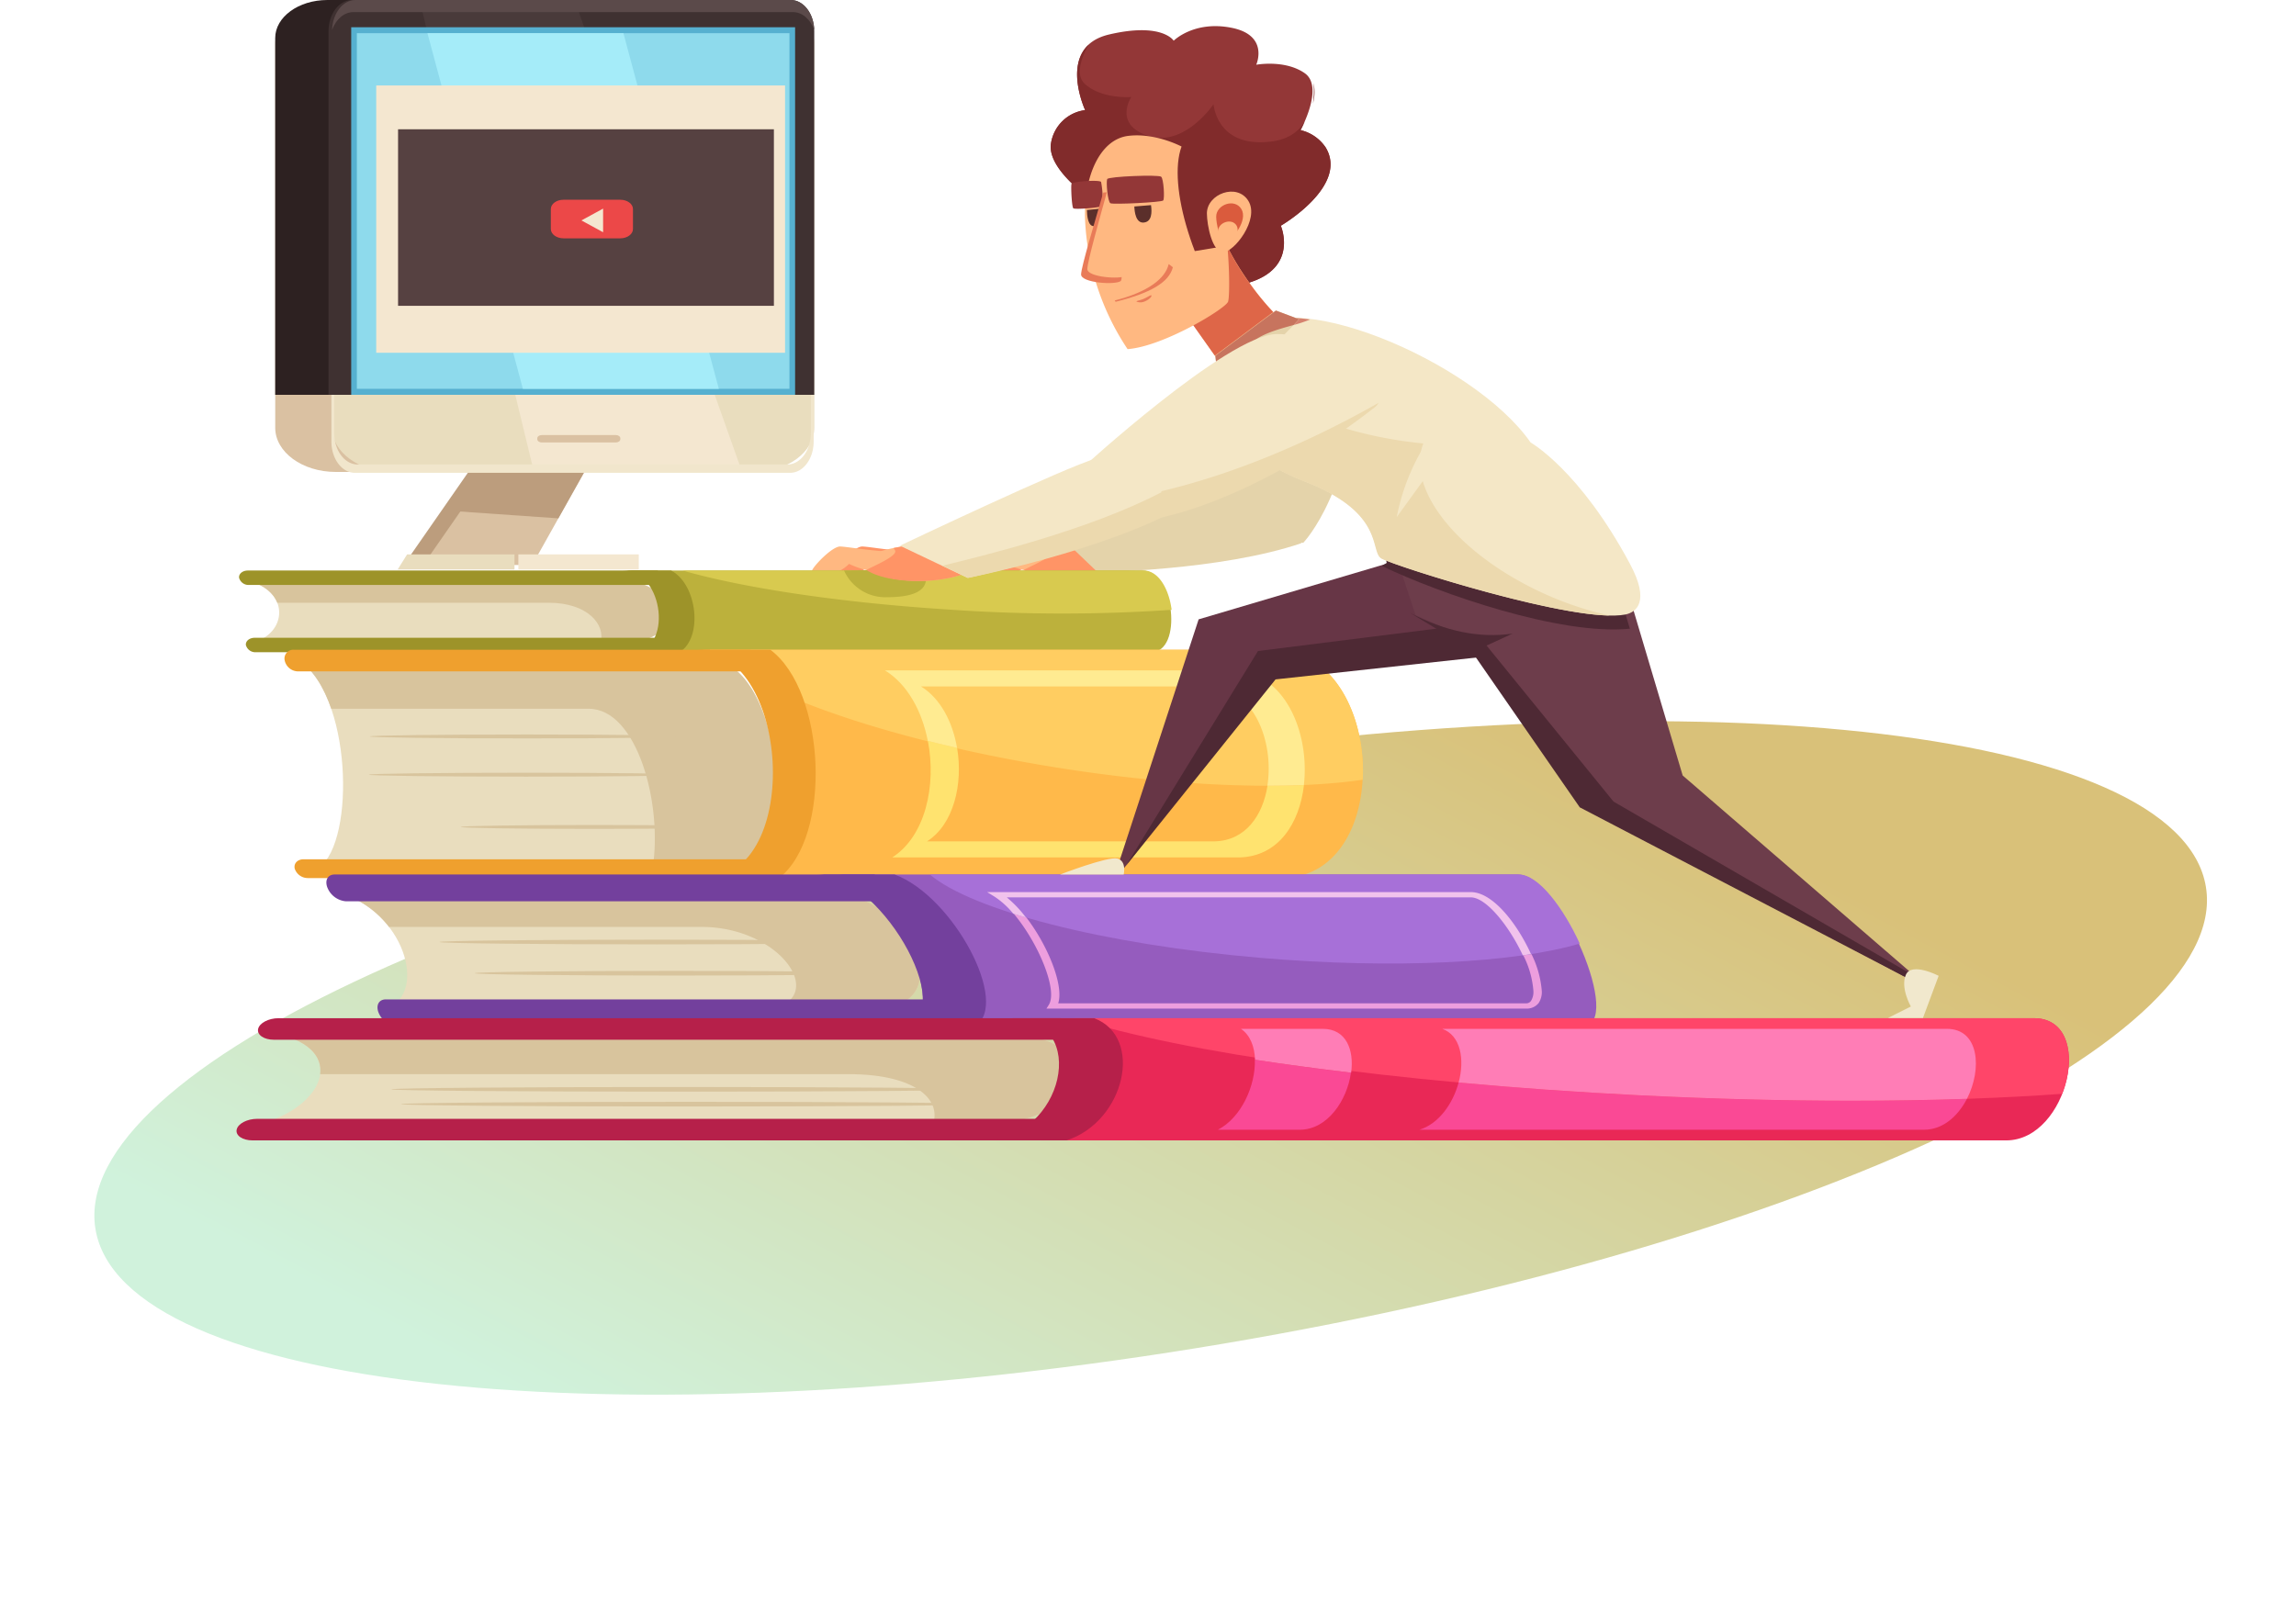 <svg xmlns="http://www.w3.org/2000/svg" xmlns:xlink="http://www.w3.org/1999/xlink" width="469.359" height="330.457" viewBox="0 0 469.359 330.457">
  <defs>
    <linearGradient id="linear-gradient" x1="0.093" y1="0.585" x2="0.79" y2="0.334" gradientUnits="objectBoundingBox">
      <stop offset="0" stop-color="#d0f2dc"/>
      <stop offset="1" stop-color="#d9c179"/>
    </linearGradient>
    <filter id="Path_394" x="0" y="102.827" width="469.359" height="227.63" filterUnits="userSpaceOnUse">
      <feOffset dx="5" dy="5" input="SourceAlpha"/>
      <feGaussianBlur stdDeviation="3" result="blur"/>
      <feFlood flood-opacity="0.161"/>
      <feComposite operator="in" in2="blur"/>
      <feComposite in="SourceGraphic"/>
    </filter>
  </defs>
  <g id="svgHomepage4" transform="translate(41.889 181.245)">
    <g transform="matrix(1, 0, 0, 1, -41.89, -181.24)" filter="url(#Path_394)">
      <path id="Path_394-2" data-name="Path 394" d="M223.288,129.416C103.017,124.186,4.437,93.031,3.1,59.831S98.187,3.956,218.458,9.187,437.309,45.572,438.643,78.772,343.559,134.647,223.288,129.416Z" transform="matrix(0.98, -0.21, 0.21, 0.98, -0.78, 189.78)" fill="url(#linear-gradient)"/>
    </g>
    <path id="Path_414" data-name="Path 414" d="M129.074-93.38c-4.811-.425-7.289-.9-8.964-1.01s-5.614,4.1-5.832,4.946,3.719.638,4.811.426a8.322,8.322,0,0,0,2.771-1.809s3.425,1.649,5.686,1.49S129.074-93.38,129.074-93.38Z" transform="translate(46.512 24.888)" fill="#ff9466"/>
    <path id="Path_415" data-name="Path 415" d="M131.593-93.38c-4.809-.425-7.289-.9-8.966-1.01s-5.61,4.1-5.829,4.946,3.716.638,4.809.426a8.322,8.322,0,0,0,2.771-1.809s3.425,1.649,5.684,1.49S131.593-93.38,131.593-93.38Z" transform="translate(39.462 24.888)" fill="#ffb881"/>
    <path id="Path_416" data-name="Path 416" d="M128.722-88.97c-6.34,2.605-16.181,2.127-20.262-.531s3.936-4.626,10.2-5.211S128.722-88.97,128.722-88.97Z" transform="translate(59.347 24.785)" fill="#ffb881"/>
    <path id="Path_417" data-name="Path 417" d="M113.2-93.318a1.1,1.1,0,0,0-.384-.643,48.286,48.286,0,0,1,5.107-.75c6.27-.585,10.058,5.742,10.058,5.742-6.34,2.605-16.544,2.179-20.625-.479C107.1-89.615,113.366-92.035,113.2-93.318Z" transform="translate(60.095 24.785)" fill="#ff9466"/>
    <path id="Path_418" data-name="Path 418" d="M146.967-93.38c-4.809-.425-7.289-.9-8.966-1.01s-5.61,4.1-5.829,4.946,3.716.638,4.809.426a8.308,8.308,0,0,0,2.769-1.809s3.427,1.649,5.686,1.49S146.967-93.38,146.967-93.38Z" transform="translate(-3.542 24.888)" fill="#ff9466"/>
    <path id="Path_419" data-name="Path 419" d="M149.49-93.38c-4.811-.425-7.289-.9-8.964-1.01s-5.614,4.1-5.832,4.946,3.718.638,4.811.426a8.308,8.308,0,0,0,2.769-1.809s3.425,1.649,5.686,1.49S149.49-93.38,149.49-93.38Z" transform="translate(-10.595 24.888)" fill="#ffb881"/>
    <path id="Path_420" data-name="Path 420" d="M117.364-123.544c18.592-.908,13.454-12.733,13.454-12.733s13.943-8.094,9.172-16.006a8.508,8.508,0,0,0-5.136-3.547s4.89-8.821.857-11.641-9.91-1.729-9.91-1.729,2.693-6-5.014-7.548-11.863,2.637-11.863,2.637-2.323-3.82-13.209-1.272-4.892,15.46-4.892,15.46a8.1,8.1,0,0,0-6.971,6.73c-1.1,6.186,11.252,13.641,11.252,13.641Z" transform="translate(89.117 1.191)" fill="#933737"/>
    <path id="Path_421" data-name="Path 421" d="M83.853-154.039a8.1,8.1,0,0,1,6.971-6.73s-4.116-8.886.7-13.367c-1.464,2.653-2.762,6.164-.762,8,3.478,3.192,9.5,2.689,9.5,2.689s-3.779,5.683,3.57,7.975,13.241-6.51,13.241-6.51.6,9.08,11.855,7.631c3.555-.459,5.633-2.111,6.813-4.154-.476,1.1-.878,1.829-.878,1.829a8.508,8.508,0,0,1,5.136,3.547c4.771,7.912-9.172,16.006-9.172,16.006s5.137,11.825-13.454,12.733L95.1-140.4S82.751-147.853,83.853-154.039Z" transform="translate(89.117 2.037)" fill="#812b2b"/>
    <path id="Path_422" data-name="Path 422" d="M86-168.059a8.582,8.582,0,0,1-.131,4.237A17.27,17.27,0,0,0,86-168.059Z" transform="translate(140.626 3.778)" fill="#812b2b"/>
    <path id="Path_423" data-name="Path 423" d="M136.111-92.11c-16.539,5.616-41.652,5.917-41.652,5.917l-7.314-7s33.129-11.018,39.026-11.473S136.111-92.11,136.111-92.11Z" transform="translate(88.02 21.94)" fill="#e4d3aa"/>
    <path id="Path_424" data-name="Path 424" d="M84.776-126.6c6.427-4.585,25.4-2.578,25.242,3.1C109.23-96,98.624-85.18,98.624-85.18L81.443-86.688S78.35-122.02,84.776-126.6Z" transform="translate(125.894 14.932)" fill="#e4d3aa"/>
    <path id="Path_425" data-name="Path 425" d="M101.4-90.571H207.013c6.546,0,8.315,16.7,1.771,16.7H103.165C111.627-73.87,109.86-90.571,101.4-90.571Z" transform="translate(-15.347 25.983)" fill="#bcb13c"/>
    <path id="Path_426" data-name="Path 426" d="M201.435-82.533a331.6,331.6,0,0,1-45.853-.078c-22.3-1.431-41.9-4.448-54.112-7.96H195.68C198.872-90.571,200.923-86.6,201.435-82.533Z" transform="translate(-3.816 25.983)" fill="#d8ca4f"/>
    <path id="Path_427" data-name="Path 427" d="M158.488-89.043h75.764c13.407,0,14.76,12.769,1.353,12.769H159.841C167.023-77.993,167.844-87.017,158.488-89.043Z" transform="translate(-150.182 26.42)" fill="#e9ddbe"/>
    <path id="Path_428" data-name="Path 428" d="M220.475-84.418H164.968c-.806-2.034-2.885-3.847-6.479-4.625h75.764c13.407,0,14.76,12.769,1.353,12.769h-4.557C232.138-79.928,228.426-84.418,220.475-84.418Z" transform="translate(-150.182 26.42)" fill="#d8c49d"/>
    <path id="Path_429" data-name="Path 429" d="M161.4-90.571h83.794l.3,2.947H161.7a1.988,1.988,0,0,1-2.1-1.473C159.515-89.911,160.321-90.571,161.4-90.571Z" transform="translate(-152.615 25.983)" fill="#9d9329"/>
    <path id="Path_430" data-name="Path 430" d="M160.606-79.881h83.8l.3,2.947H160.9a1.99,1.99,0,0,1-2.1-1.474C158.724-79.221,159.53-79.881,160.606-79.881Z" transform="translate(-150.425 29.046)" fill="#9d9329"/>
    <path id="Path_431" data-name="Path 431" d="M156.346-90.571h9.82c5.425,2.892,6.538,13.809,1.7,16.7h-9.751C166.577-73.87,164.81-90.571,156.346-90.571Z" transform="translate(-70.855 25.983)" fill="#9d9329"/>
    <path id="Path_432" data-name="Path 432" d="M146.327-90.711c1.457,3.508-.728,5.635-7.508,5.635A9.234,9.234,0,0,1,130-90.551Z" transform="translate(0.647 25.942)" fill="#bcb13c"/>
    <path id="Path_433" data-name="Path 433" d="M146.087-76.352H230.2c14.885,0,19.163,42.495,4.278,42.495H150.365C157.963-39.577,156.912-69.61,146.087-76.352Z" transform="translate(-127.032 30.057)" fill="#e9ddbe"/>
    <path id="Path_434" data-name="Path 434" d="M205.49-66.38H152.861c-1.526-4.437-3.772-8.1-6.774-9.972H230.2c14.885,0,19.163,42.493,4.278,42.493H218.564C220.627-46.849,215.428-66.38,205.49-66.38Z" transform="translate(-127.032 30.057)" fill="#d8c49d"/>
    <path id="Path_435" data-name="Path 435" d="M79.542-77.979H196.8c23.294-.682,25.861,46,2.57,46.686H82.11C102.081-31.878,99.511-78.563,79.542-77.979Z" transform="translate(21.105 29.588)" fill="#ffb94a"/>
    <path id="Path_436" data-name="Path 436" d="M194.319-77.979c12.9-.378,19.426,13.764,18.745,26.579-15.428,2.28-39.361,1.434-65.36-2.949-25.574-4.31-47.3-11.055-59.893-17.923a13.407,13.407,0,0,0-7.975-5.437l-.286-.27Z" transform="translate(23.628 29.588)" fill="#ffcd61"/>
    <path id="Path_437" data-name="Path 437" d="M150.417-77.981h93.375l.843,4.426H151.262a2.831,2.831,0,0,1-2.677-2.213A1.8,1.8,0,0,1,150.417-77.981Z" transform="translate(-132.271 29.59)" fill="#efa02e"/>
    <path id="Path_438" data-name="Path 438" d="M149.416-44.679h93.021l.9,3.842H150.317a2.814,2.814,0,0,1-2.707-1.921C147.363-43.82,148.171-44.679,149.416-44.679Z" transform="translate(-129.248 39.133)" fill="#efa02e"/>
    <path id="Path_439" data-name="Path 439" d="M142.481-77.98h15.8c11.354,8.487,12.659,38.2,1.783,46.685H145.05C165.02-31.879,162.45-78.564,142.481-77.98Z" transform="translate(-42.694 29.589)" fill="#efa02e"/>
    <path id="Path_440" data-name="Path 440" d="M86.622-39.668h71.039c7.95-.233,12.223-7.007,13.123-14.79q-3.37.133-7.016.134h-.441c-.956,6.07-4.465,11.188-10.747,11.372H93.737c5.446-3.476,7.389-11.7,6.144-19.108q-3.05-.7-5.979-1.438C95.675-54.361,93.384-43.985,86.622-39.668Z" transform="translate(53.889 33.74)" fill="#ffe36f" fill-rule="evenodd"/>
    <path id="Path_441" data-name="Path 441" d="M165.137-51.114q3.64,0,7.016-.134C173.394-62.011,168.19-74.7,157.339-74.7c-.136,0-.275,0-.413.006H86.52c4.621,2.846,7.576,8.356,8.751,14.409q2.926.739,5.979,1.438c-.885-5.258-3.376-10.11-7.363-12.566H152.2c.115,0,.229-.005.342-.005,9.285,0,13.58,11.22,12.151,20.307Z" transform="translate(52.504 30.529)" fill="#ffeb91"/>
    <path id="Path_442" data-name="Path 442" d="M156.818-58.035c0-.22,14.391-.4,32.143-.4s32.142.179,32.142.4-14.391.4-32.142.4S156.818-57.816,156.818-58.035Z" transform="translate(-123.329 35.191)" fill="#d8c49d"/>
    <path id="Path_443" data-name="Path 443" d="M156.694-64.111c0-.22,14.391-.4,32.143-.4s32.142.178,32.142.4-14.391.4-32.142.4S156.694-63.891,156.694-64.111Z" transform="translate(-122.987 33.451)" fill="#d8c49d"/>
    <path id="Path_444" data-name="Path 444" d="M151.61-49.728c0-.221,12.239-.4,27.332-.4s27.334.178,27.334.4-12.238.4-27.334.4S151.61-49.508,151.61-49.728Z" transform="translate(-99.318 37.572)" fill="#d8c49d"/>
    <path id="Path_445" data-name="Path 445" d="M53.111-42.259H192.2c8.619,0,21.835,31.012,13.216,31.012H66.325C77.473-11.247,64.257-42.259,53.111-42.259Z" transform="translate(76.213 39.826)" fill="#955cbe"/>
    <path id="Path_446" data-name="Path 446" d="M187.987-28.134c-13.266,3.93-37.766,5.267-65.288,2.918-32.31-2.76-58.956-9.758-67.57-17.043h120.4C179.58-42.259,184.651-35.4,187.987-28.134Z" transform="translate(93.065 39.826)" fill="#a770d8"/>
    <path id="Path_447" data-name="Path 447" d="M129.336-39.423H229.11c17.657,0,27.762,23.715,10.105,23.715H139.44C147.778-18.9,142.976-35.661,129.336-39.423Z" transform="translate(-102.196 40.639)" fill="#e9ddbe"/>
    <path id="Path_448" data-name="Path 448" d="M203.746-32.351H139.831a19.932,19.932,0,0,0-10.5-7.072H229.11c17.657,0,27.762,23.715,10.105,23.715H218.662C229.184-18.7,219.468-32.351,203.746-32.351Z" transform="translate(-102.196 40.639)" fill="#d8c49d"/>
    <path id="Path_449" data-name="Path 449" d="M135.038-42.259h110.4l2.238,5.473h-110.4a4.467,4.467,0,0,1-3.688-2.736C132.971-41.034,133.62-42.259,135.038-42.259Z" transform="translate(-108.523 39.826)" fill="#73409d"/>
    <path id="Path_450" data-name="Path 450" d="M129.115-22.408h110.4l2.238,5.473h-110.4a4.467,4.467,0,0,1-3.688-2.736C127.049-21.183,127.7-22.408,129.115-22.408Z" transform="translate(-92.153 45.514)" fill="#73409d"/>
    <path id="Path_451" data-name="Path 451" d="M123.044-42.259h15.869c12.037,4.436,23.757,26.576,16.417,31.012H139.461C153.305-11.247,136.89-42.259,123.044-42.259Z" transform="translate(2.077 39.826)" fill="#73409d"/>
    <path id="Path_452" data-name="Path 452" d="M66.269-16.623H164.3a3.1,3.1,0,0,0,2.594-1.142,4.1,4.1,0,0,0,.638-2.434,20.548,20.548,0,0,0-2.113-7.566q-.823.129-1.675.251a19.169,19.169,0,0,1,2.074,7.315,3.407,3.407,0,0,1-.483,1.983,1.157,1.157,0,0,1-1.035.512H68.674c1.187-3.658-2.116-11.822-6.515-17.547q-1.328-.39-2.592-.787c4.935,5.809,9.113,15.633,7.174,18.674Z" transform="translate(105.761 41.608)" fill="#ed9ede"/>
    <path id="Path_453" data-name="Path 453" d="M170.27-26.534q.852-.122,1.675-.251c-2.753-6.082-7.76-12.679-12.317-12.679H60.765l1.5.926A17.037,17.037,0,0,1,66.1-35.059q1.262.4,2.592.787a24.066,24.066,0,0,0-3.913-4.113h94.853C162.85-38.385,167.58-32.326,170.27-26.534Z" transform="translate(99.142 40.627)" fill="#f1c2ec"/>
    <path id="Path_454" data-name="Path 454" d="M134.128-26.463c0,.264,18.5.477,41.325.477s41.328-.214,41.328-.477-18.5-.479-41.328-.479S134.128-26.728,134.128-26.463Z" transform="translate(-78.991 44.215)" fill="#d8c49d"/>
    <path id="Path_455" data-name="Path 455" d="M134.624-31.423c0,.265,19.923.479,44.5.479s44.5-.214,44.5-.479-19.922-.479-44.5-.479S134.624-31.687,134.624-31.423Z" transform="translate(-86.704 42.794)" fill="#d8c49d"/>
    <path id="Path_456" data-name="Path 456" d="M5.656-19.423h205.4c12.728,0,7.072,24.989-5.654,24.989H0C16.46,5.566,22.115-19.423,5.656-19.423Z" transform="translate(162.827 46.37)" fill="#e92856"/>
    <path id="Path_457" data-name="Path 457" d="M115.174-3.673C65.12-6.186,21.944-12.382,0-19.423H196.058c7.382,0,8.573,8.4,5.793,15.464C178.411-2.248,148.129-2.019,115.174-3.673Z" transform="translate(177.827 46.37)" fill="#ff4569"/>
    <path id="Path_458" data-name="Path 458" d="M115.468-17.138H262.811c26.073,0,21.749,19.108-4.324,19.108H111.144C126.045-.6,132.558-14.107,115.468-17.138Z" transform="translate(-102.014 47.025)" fill="#e9ddbe"/>
    <path id="Path_459" data-name="Path 459" d="M229.333-8.631H121.249c.485-3.655-2.414-7.143-10.105-8.507H258.487c26.073,0,21.749,19.108-4.324,19.108h-7.79C248.551-3.129,243.324-8.631,229.333-8.631Z" transform="translate(-97.69 47.025)" fill="#d8c49d"/>
    <path id="Path_460" data-name="Path 460" d="M117.269-19.423h159.9l-.938,4.408h-159.9c-2.055,0-3.508-.987-3.25-2.2S115.216-19.423,117.269-19.423Z" transform="translate(-102.205 46.37)" fill="#b6204a"/>
    <path id="Path_461" data-name="Path 461" d="M119.755-3.428h159.9l-.938,4.41h-159.9c-2.055,0-3.508-.988-3.249-2.205S117.7-3.428,119.755-3.428Z" transform="translate(-109.075 50.953)" fill="#b6204a"/>
    <path id="Path_462" data-name="Path 462" d="M113.188-19.423h17.068c10.206,3.874,6.3,21.114-5.656,24.989H107.533C123.991,5.566,129.647-19.423,113.188-19.423Z" transform="translate(51.538 46.37)" fill="#b6204a"/>
    <path id="Path_463" data-name="Path 463" d="M11.828.455h103.16c3.866,0,6.94-2.792,8.762-6.321-7.462.257-15.373.39-23.645.39-13.675,0-28.327-.363-43.554-1.127C43.788-7.244,31.473-8.124,19.84-9.2,18.689-4.912,15.809-.769,11.828.455Z" transform="translate(236.45 49.3)" fill="#fa4995"/>
    <path id="Path_464" data-name="Path 464" d="M94.4-3.031c8.271,0,16.183-.133,23.645-.39,3.127-6.065,2.55-14.308-4.093-14.308H10.79c3.781,1.35,4.614,6.25,3.344,10.977C25.767-5.679,38.082-4.8,50.845-4.158,66.072-3.394,80.724-3.031,94.4-3.031Z" transform="translate(242.156 46.855)" fill="#ff7db6"/>
    <path id="Path_465" data-name="Path 465" d="M81.619,1.493H98.351c5.714,0,9.7-6.1,10.462-11.664-6.908-.82-13.477-1.706-19.646-2.648C89.34-7.563,86.416-.989,81.619,1.493Z" transform="translate(125.464 48.262)" fill="#fa4995"/>
    <path id="Path_466" data-name="Path 466" d="M104.069-8.764c.638-4.67-1-8.965-5.79-8.965H81.544c1.883,1.272,2.788,3.622,2.878,6.317C90.592-10.47,97.161-9.584,104.069-8.764Z" transform="translate(130.247 46.855)" fill="#ff7db6"/>
    <path id="Path_467" data-name="Path 467" d="M123.362-8.01c0,.264,26.57.477,59.347.477s59.349-.214,59.349-.477-26.572-.479-59.349-.479S123.362-8.275,123.362-8.01Z" transform="translate(-85.281 49.503)" fill="#d8c49d"/>
    <path id="Path_468" data-name="Path 468" d="M122.246-5.654c0,.264,26.57.479,59.347.479s59.348-.215,59.348-.479-26.572-.479-59.348-.479S122.246-5.919,122.246-5.654Z" transform="translate(-82.197 50.178)" fill="#d8c49d"/>
    <path id="Path_469" data-name="Path 469" d="M146.459-74.39l-55.3,7.116L61.135-28.059H59.71L76.363-78.911l39.115-11.583,9.68-5.932Z" transform="translate(126.778 24.305)" fill="#673646"/>
    <path id="Path_470" data-name="Path 470" d="M89.94-68.628,59.358-30.508,86.343-74.427l42.785-5.37,1.913-9.667,13.915,14.847Z" transform="translate(128.927 26.3)" fill="#4e2934"/>
    <path id="Path_471" data-name="Path 471" d="M64.746-90.242,77.529-47.3,124.952-6.333l-.774.848L57.39-41.084,34.855-74.82,22.936-80.083,17.887-95.329Z" transform="translate(224.562 24.619)" fill="#6d3d4b"/>
    <path id="Path_472" data-name="Path 472" d="M38.905-79.6l-5.321,2.446,25.948,31.9L121.048-9.588l-.728.813-67.687-35.3-22.4-32.335L17.913-83.851Q28.8-78.127,38.905-79.6Z" transform="translate(228.42 27.908)" fill="#4e2934"/>
    <path id="Path_473" data-name="Path 473" d="M100.551-77.31c-14.216,1.418-38.88-7.161-50.687-12.823l.982-.639-1-4.557L96.7-90.242Z" transform="translate(190.744 24.619)" fill="#4e2934"/>
    <path id="Path_474" data-name="Path 474" d="M130.312-70.061C120.438-68.083,83.1-80.018,80.547-81.5c-2.481-1.445.968-9.322-15.876-15.821s-19.752-18.363-12.2-29.665,46.667,4.8,58.477,21.756c0,0,10.068,5.649,20.331,24.861C135.4-72.667,132.556-70.51,130.312-70.061Z" transform="translate(160.062 14.466)" fill="#f4e7c6"/>
    <path id="Path_475" data-name="Path 475" d="M74.753-111.041a85.984,85.984,0,0,0,17.871,3.65c-3.2,8.078,4.6,19.792,19.616,28.156A68.924,68.924,0,0,0,130.666-72.2C117.73-72.429,86.383-82.5,84.052-83.856c-2.481-1.445.968-9.322-15.876-15.821-13.483-5.2-18.013-13.838-15.426-22.872C57.866-118.105,65.474-113.987,74.753-111.041Z" transform="translate(156.456 16.819)" fill="#ecd9ae"/>
    <path id="Path_476" data-name="Path 476" d="M112.937-126.431c-4.783-4.111-10.47-12.669-12.111-17.1l-11.417,10.5,14.2,20.059Z" transform="translate(107.363 10.807)" fill="#ffb881"/>
    <path id="Path_477" data-name="Path 477" d="M99.956-131.9l4.719,1.777S94.616-118.78,88.17-117.23l-.6-5.422Z" transform="translate(118.982 14.141)" fill="#e4d3aa"/>
    <path id="Path_478" data-name="Path 478" d="M188.295-115.614h18.112L188.983-84.53H166.689Z" transform="translate(-126.042 18.806)" fill="#bc9d7d"/>
    <path id="Path_479" data-name="Path 479" d="M160.6-181.245H234.41c6.839,0,12.384,4.045,12.384,9.034v78.433c0,4.989-5.545,9.033-12.384,9.033H160.6c-6.839,0-12.384-4.044-12.384-9.033v-78.433C148.212-177.2,153.757-181.245,160.6-181.245Z" transform="translate(-133.842)" fill="#dac1a2"/>
    <path id="Path_480" data-name="Path 480" d="M148.212-100.515v-72.96c0-4.289,4.771-7.769,10.652-7.769h77.279c5.882,0,10.65,3.48,10.65,7.769v72.96Z" transform="translate(-133.842)" fill="#2d2121"/>
    <path id="Path_481" data-name="Path 481" d="M186.044-115.614h18.112L186.73-84.53H164.438Z" transform="translate(-119.821 18.806)" fill="#dac1a2"/>
    <path id="Path_482" data-name="Path 482" d="M164.438-95.5l14.655-20.118h18.112L185.123-94.06Z" transform="translate(-112.871 18.806)" fill="#bc9d7d"/>
    <path id="Path_483" data-name="Path 483" d="M154.008-181.245h73.814c6.839,0,12.384,4.045,12.384,9.034v78.433c0,4.989-5.545,9.033-12.384,9.033H154.008c-6.839,0-12.384-4.044-12.384-9.033v-78.433C141.624-177.2,147.169-181.245,154.008-181.245Z" transform="translate(-115.636)" fill="#e9ddbe"/>
    <path id="Path_484" data-name="Path 484" d="M215.925-84.745H173.378l-23.387-96.5H181.67Z" transform="translate(-106.111)" fill="#f4e7d0"/>
    <path id="Path_485" data-name="Path 485" d="M142.469-178.84a8.265,8.265,0,0,0-.19,1.759V-93.34c0,3.523,2.145,6.38,4.79,6.38h87.841c2.645,0,4.79-2.857,4.79-6.38v-83.741a8.383,8.383,0,0,0-.19-1.759,7.93,7.93,0,0,1,.771,3.46v83.741c0,3.523-2.145,6.38-4.79,6.38h-89c-2.645,0-4.79-2.857-4.79-6.38V-175.38A7.906,7.906,0,0,1,142.469-178.84Z" transform="translate(-115.84 0.689)" fill="#f1e6cc"/>
    <path id="Path_486" data-name="Path 486" d="M178.308-93.135h21.95v3.093H176.373Z" transform="translate(-136.971 25.248)" fill="#e9ddbe"/>
    <path id="Path_487" data-name="Path 487" d="M187.21-90.042H162.594v-3.093H187.21Z" transform="translate(-98.516 25.248)" fill="#f4e7d0"/>
    <path id="Path_488" data-name="Path 488" d="M146.452-181.245H236.1c2.665,0,4.825,2.856,4.825,6.38v74.346h-99.3v-74.346C141.625-178.389,143.785-181.245,146.452-181.245Z" transform="translate(-116.36)" fill="#3f3131"/>
    <path id="Path_489" data-name="Path 489" d="M172.731-100.519l-19.565-80.726h31.679L213.5-100.519Z" transform="translate(-109.286)" fill="#493a3a"/>
    <path id="Path_490" data-name="Path 490" d="M235.829-178.77H145.991c-1.926,0-3.582,1.487-4.361,3.636.108-3.4,2.2-6.111,4.779-6.111h89c2.577,0,4.672,2.715,4.779,6.111C239.413-177.282,237.755-178.77,235.829-178.77Z" transform="translate(-115.631)" fill="#5b4a4a"/>
    <path id="Path_491" data-name="Path 491" d="M234.589-101.759H143.847v-75.158h90.742Z" transform="translate(-113.94 1.24)" fill="#56b0d0"/>
    <path id="Path_492" data-name="Path 492" d="M232.936-103.251H144.5v-72.717h88.435Z" transform="translate(-113.441 1.512)" fill="#8edaec"/>
    <path id="Path_493" data-name="Path 493" d="M152.686-175.968h40.06l19.505,72.717H172.193Z" transform="translate(-107.191 1.512)" fill="#a5ecf9"/>
    <path id="Path_494" data-name="Path 494" d="M165.667-112.1h15.167c.5,0,.906.295.906.661v.184c0,.365-.4.663-.906.663H165.667c-.5,0-.908-.3-.908-.663v-.184C164.759-111.8,165.166-112.1,165.667-112.1Z" transform="translate(-96.816 19.814)" fill="#dac1a2"/>
    <path id="Path_495" data-name="Path 495" d="M228.589-113.006H145.01v-54.656h83.579Z" transform="translate(-109.99 3.892)" fill="#f4e7d0"/>
    <path id="Path_496" data-name="Path 496" d="M223.132-124.6H146.3V-160.7h76.829Z" transform="translate(-106.814 5.888)" fill="#564141"/>
    <path id="Path_497" data-name="Path 497" d="M165.927-149.5h11.587c1.436,0,2.6.849,2.6,1.9v4.092c0,1.047-1.167,1.9-2.6,1.9H165.927c-1.439,0-2.6-.849-2.6-1.9V-147.6C163.324-148.652,164.488-149.5,165.927-149.5Z" transform="translate(-92.61 9.096)" fill="#ec4848"/>
    <path id="Path_498" data-name="Path 498" d="M171.262-148.092v4.835l-4.434-2.417Z" transform="translate(-89.861 9.5)" fill="#f4e7d0"/>
    <path id="Path_499" data-name="Path 499" d="M15.1-17.243h7.144l3.206-8.615s-5.538-2.872-6.705-.212,1.021,6.487,1.021,6.487Z" transform="translate(328.97 44.141)" fill="#f1e8cd"/>
    <path id="Path_500" data-name="Path 500" d="M107.473-41.516h13.01s.656-2.792-1.312-3.27S107.473-41.516,107.473-41.516Z" transform="translate(67.34 39.09)" fill="#f1e8cd"/>
    <path id="Path_501" data-name="Path 501" d="M80.021-114.682a44.243,44.243,0,0,0-9.62,20.1l10.933-15.1Z" transform="translate(173.231 19.074)" fill="#f4e7c6"/>
    <path id="Path_502" data-name="Path 502" d="M96.342-112.616a5.422,5.422,0,0,0,1.615-1.782,15.308,15.308,0,0,1-.358-6.25c-.2.066-.392.122-.584.171A77.7,77.7,0,0,0,96.342-112.616Z" transform="translate(110.075 17.364)" fill="#c7745e"/>
    <path id="Path_503" data-name="Path 503" d="M99.42-121.386l.028-.019-9.2-13,9.2,13Zm11.959-8.927.425-.316-.423.315a53.517,53.517,0,0,1-4.9-6A53.607,53.607,0,0,0,111.379-130.313Z" transform="translate(107.005 12.876)" fill="#de8e8e"/>
    <path id="Path_504" data-name="Path 504" d="M98.574-134.241a45.792,45.792,0,0,1-5.308-9.288h0A45.809,45.809,0,0,0,98.574-134.241Z" transform="translate(114.955 10.807)" fill="#701818"/>
    <path id="Path_505" data-name="Path 505" d="M100.623-135.831l2.413-2.218-2.411,2.217Z" transform="translate(97.302 12.378)" fill="#de8e8e"/>
    <path id="Path_506" data-name="Path 506" d="M86.83-111.516l.011-.018a15.313,15.313,0,0,1-.347-6.238l-.021.006A15.308,15.308,0,0,0,86.83-111.516Zm14.389-17.772a25.024,25.024,0,0,0,3.312-1.114c-.993-.144-1.958-.246-2.887-.3l.653.247S101.9-130.014,101.219-129.288Z" transform="translate(121.395 14.482)" fill="#d5816e"/>
    <path id="Path_507" data-name="Path 507" d="M95.72-114.236a24.444,24.444,0,0,0,2-6.367l-.478-.674a13.1,13.1,0,0,1-1.868.8A15.314,15.314,0,0,0,95.72-114.236Z" transform="translate(112.352 17.184)" fill="#cf7861"/>
    <path id="Path_508" data-name="Path 508" d="M103.307-114.227c.085-.359.175-.719.268-1.078q-.376.214-.746.4Zm-3.617-5.11,11.931-8.908a53.605,53.605,0,0,1-4.894-6,45.809,45.809,0,0,1-5.31-9.286l-7.668,7.049-2.413,2.218q-.439.94-.847,1.929Z" transform="translate(106.759 10.808)" fill="#de6648"/>
    <path id="Path_509" data-name="Path 509" d="M88.17-117.23l.1-.032a.012.012,0,0,1,0,.008c.192-.049.386-.105.584-.171l.021-.006a13.1,13.1,0,0,0,1.868-.8q.37-.189.746-.4a14.373,14.373,0,0,1,2.8-6c2.093-2.388,6.04-3.38,9.308-4.31.684-.726,1.078-1.171,1.078-1.171l-.653-.247h0l-4.065-1.53-.425.316L87.6-122.67l-.028.019Z" transform="translate(118.982 14.141)" fill="#c7745e"/>
    <path id="Path_510" data-name="Path 510" d="M138.2-113.184c-26.251,19.835-45.89,22.459-45.89,22.459L78.174-100.47s30.014-27.545,40.082-27.688S143.624-117.281,138.2-113.184Z" transform="translate(100.839 15.212)" fill="#f4e7c6"/>
    <path id="Path_511" data-name="Path 511" d="M130.491-117.22a2.951,2.951,0,0,1-.79.915C104.015-96.257,84.557-93.481,84.557-93.481l-6.2-4.153C86.866-98.945,105.872-103.257,130.491-117.22Z" transform="translate(109.434 18.346)" fill="#ecd9ae"/>
    <path id="Path_512" data-name="Path 512" d="M146.617-88.97c-6.342,2.605-16.181,2.127-20.264-.531s3.936-4.626,10.206-5.211S146.617-88.97,146.617-88.97Z" transform="translate(9.282 24.785)" fill="#ffb881"/>
    <path id="Path_513" data-name="Path 513" d="M131.1-93.318a1.113,1.113,0,0,0-.388-.643,48.353,48.353,0,0,1,5.111-.75c6.266-.585,10.058,5.742,10.058,5.742-6.342,2.605-16.546,2.179-20.629-.479C124.994-89.615,131.262-92.035,131.1-93.318Z" transform="translate(10.029 24.785)" fill="#ff9466"/>
    <path id="Path_514" data-name="Path 514" d="M157.756-98.468c-15.491,8.9-42.6,14.548-42.6,14.548L101.323-90.5s33.97-16.163,40.168-17.857S157.756-98.468,157.756-98.468Z" transform="translate(40.754 20.838)" fill="#f4e7c6"/>
    <path id="Path_515" data-name="Path 515" d="M145.578-103.071c3.4,1.013,4.127,3.034,4.127,3.034-15.491,8.9-43.783,14.555-43.783,14.555l-5.27-2.486C108.429-89.879,130.612-95.195,145.578-103.071Z" transform="translate(50.103 22.401)" fill="#ecd9ae"/>
    <path id="Path_516" data-name="Path 516" d="M119.68-154.346c5.383,5.729,5.626,27.191,5.016,28.646s-13.195,9.131-20.533,9.676a51.8,51.8,0,0,1-8.7-26.683c-.273-8.637,3.056-16.189,8.806-16.916S116.922-157.284,119.68-154.346Z" transform="translate(84.453 6.165)" fill="#ffb881"/>
    <path id="Path_517" data-name="Path 517" d="M103.913-160.777c-10.373-2.671-10.775,10.806-5.277,25.108l7.705-1.274S107.019-159.978,103.913-160.777Z" transform="translate(103.722 5.767)" fill="#812b2b"/>
    <path id="Path_518" data-name="Path 518" d="M93.046-146.3c-.032-4.026,6.188-6.356,8.488-2.576s-2.943,10.482-5.176,10.47S93.067-143.906,93.046-146.3Z" transform="translate(111.786 8.727)" fill="#ffb881"/>
    <path id="Path_519" data-name="Path 519" d="M93.99-146.2c-.019-2.443,3.751-3.855,5.146-1.563s-1.785,6.356-3.137,6.35S94-144.749,93.99-146.2Z" transform="translate(112.742 9.262)" fill="#da5b3d"/>
    <path id="Path_520" data-name="Path 520" d="M94.614-144.152c0-1.678,2.739-2.666,3.73-1.095s-1.337,4.378-2.314,4.379S94.612-143.154,94.614-144.152Z" transform="translate(112.532 10.089)" fill="#ffb881"/>
    <path id="Path_521" data-name="Path 521" d="M110.218-147.8l2.739-.282c.153,1.483.1,3.4-1.219,3.566S110.235-146.695,110.218-147.8Z" transform="translate(70.084 9.502)" fill="#5b2f2b"/>
    <path id="Path_522" data-name="Path 522" d="M116.063-152.283a17.4,17.4,0,0,1,.242,4.884c-.178.382-5.6.8-5.917.511s-.517-4.435-.377-4.978S115.763-152.75,116.063-152.283Z" transform="translate(67.136 8.236)" fill="#933737"/>
    <path id="Path_523" data-name="Path 523" d="M112.329-150.633c-1.563,5.389-4.487,15.077-4.54,16.728-.056,1.742,6.963,2.231,8.1,1.373,1.093-.825-2.684-18.16-2.684-18.16Z" transform="translate(71.322 8.755)" fill="#e97b58"/>
    <path id="Path_524" data-name="Path 524" d="M111.325-151.022c-1.429,5.225-4.1,14.556-4.113,16.141-.021,1.671,6.793,2.183,7.883,1.366,1.048-.787-2.917-17.56-2.917-17.56Z" transform="translate(73.177 8.645)" fill="#ffb881"/>
    <path id="Path_525" data-name="Path 525" d="M104.424-148.367l3.411-.279c.215,1.481.183,3.391-1.462,3.562S104.463-147.262,104.424-148.367Z" transform="translate(85.572 9.341)" fill="#5b2f2b"/>
    <path id="Path_526" data-name="Path 526" d="M114.077-153.114c.515.437.746,4.478.416,4.859s-10.2.858-10.781.569-.921-4.406-.665-4.948S113.534-153.574,114.077-153.114Z" transform="translate(81.404 8.003)" fill="#933737"/>
    <path id="Path_527" data-name="Path 527" d="M112.988-139.276l.857.645c-.794,3.128-4.626,5.294-11.7,7.067l-.2-.265C108.78-133.556,112.317-136.335,112.988-139.276Z" transform="translate(84.032 12.026)" fill="#e97b58"/>
    <path id="Path_528" data-name="Path 528" d="M104.437-133.011a2.214,2.214,0,0,0,1.781-.1c.834-.344,1.367-.988,1.252-1.164s-.8.355-1.64.706C105-133.227,104.31-133.175,104.437-133.011Z" transform="translate(86.021 13.448)" fill="#e97b58"/>
  </g>
</svg>
